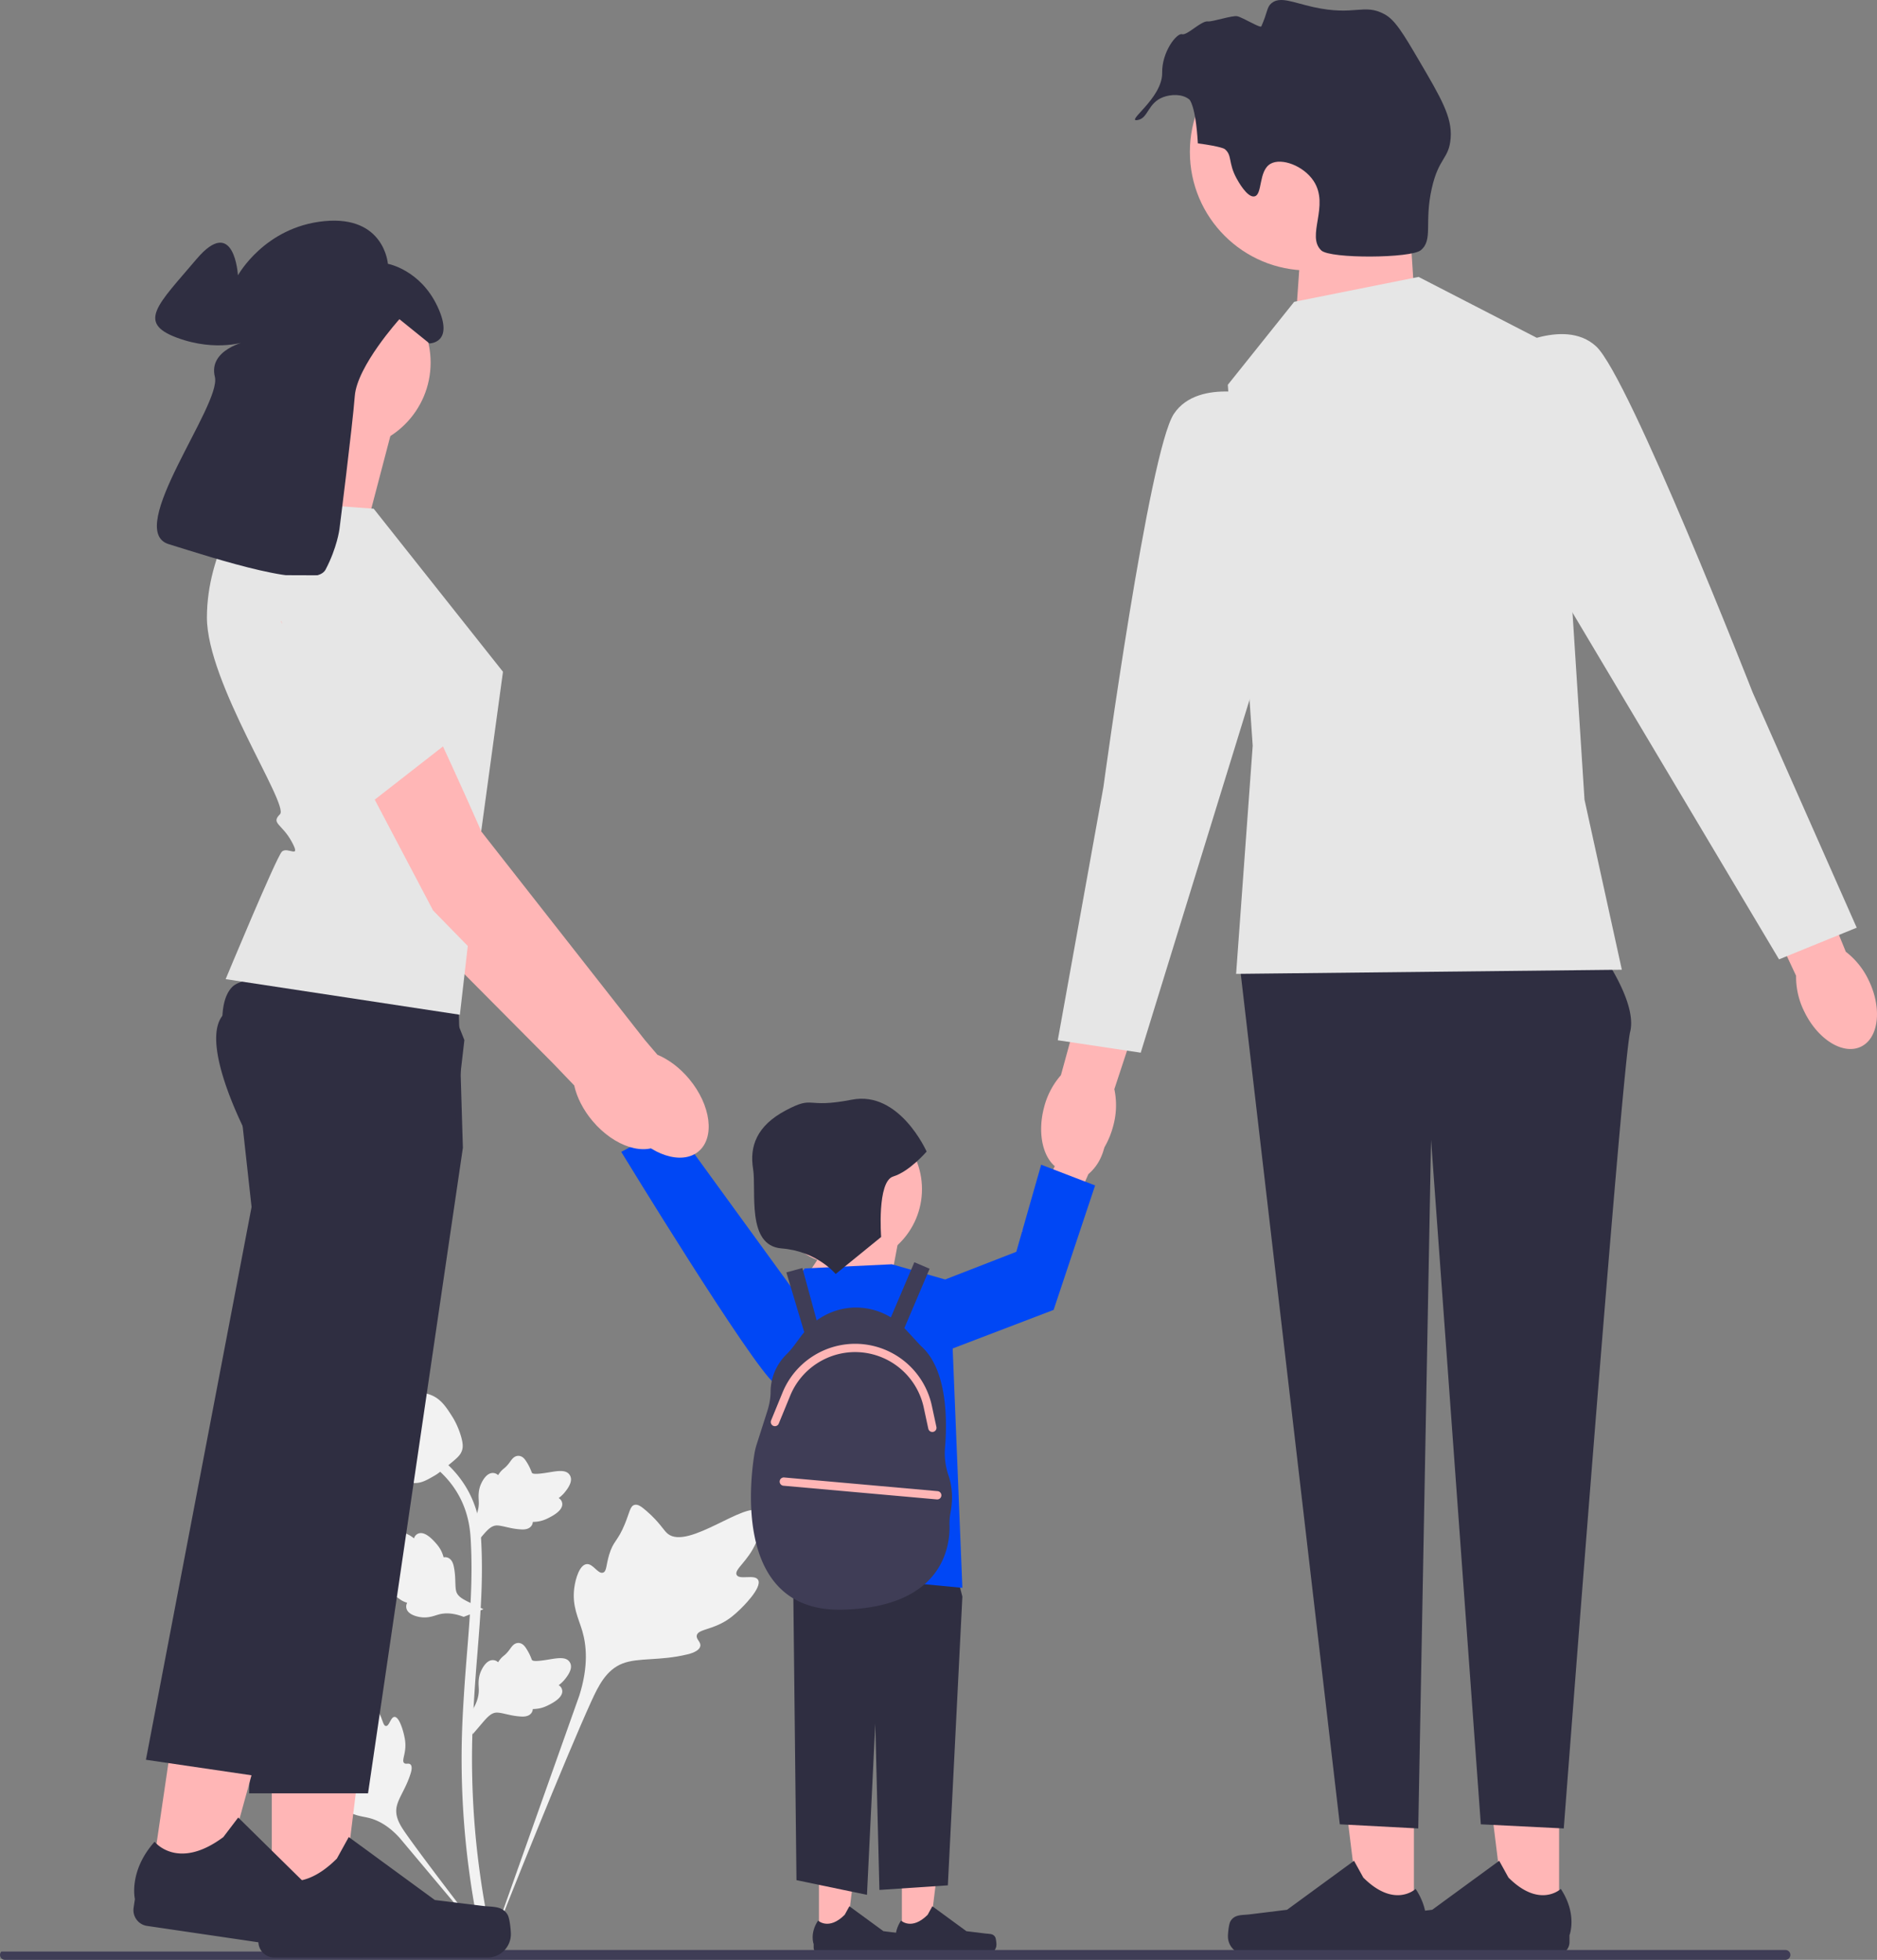 <svg xmlns="http://www.w3.org/2000/svg" width="452.553" height="472.429"><rect width="100%" height="100%" fill="#808080" stroke="none"/><g fill="#f2f2f2"><path d="M182.775 380.824c-.844-1.424-4.497.1-5.168-1.192-.67-1.287 2.724-3.249 4.663-7.73.35-.808 2.553-5.9.922-7.471-3.092-2.979-17.24 9.312-22.19 5.29-1.087-.882-1.847-2.645-5.135-5.506-1.308-1.138-2.1-1.652-2.865-1.46-1.087.27-1.173 1.725-2.337 4.584-1.748 4.287-2.78 4.028-3.799 7.449-.755 2.539-.583 4.015-1.472 4.303-1.258.407-2.416-2.287-4.01-2.046-1.628.247-2.612 3.383-2.923 5.73-.583 4.407 1.035 7.314 1.932 10.371.975 3.322 1.553 8.375-.697 15.528l-22.278 62.766c4.919-12.88 19.159-48.186 25.143-61.305 1.727-3.788 3.634-7.63 7.55-9.146 3.771-1.46 8.95-.588 15.55-2.178.772-.186 2.911-.73 3.18-1.989.223-1.04-1.035-1.62-.842-2.595.26-1.307 2.734-1.323 5.776-2.831 2.144-1.064 3.48-2.328 4.629-3.416.346-.327 5.495-5.261 4.371-7.156z"/><path d="M95.13 413.866c-.942.004-1.248 2.236-2.076 2.193-.825-.043-.809-2.274-2.448-4.519-.296-.405-2.16-2.955-3.402-2.608-2.353.658-.403 11.148-3.806 12.418-.746.278-1.83.142-4.183.931-.936.314-1.417.554-1.544.985-.18.611.508 1.073 1.575 2.47 1.6 2.094 1.175 2.526 2.56 4.013 1.029 1.103 1.803 1.445 1.688 1.964-.164.735-1.82.526-2.161 1.379-.349.87.906 2.257 1.969 3.087 1.994 1.557 3.888 1.602 5.647 2.044 1.912.48 4.559 1.654 7.42 4.823l24.378 29.043c-4.902-6.13-18.121-23.306-22.834-30.028-1.36-1.94-2.696-3.985-2.31-6.345.371-2.272 2.293-4.562 3.417-8.26.132-.433.482-1.64-.058-2.135-.446-.41-1.095.04-1.517-.335-.567-.505.14-1.724.277-3.652.097-1.36-.139-2.38-.34-3.257-.062-.265-.998-4.216-2.252-4.21zM113.93 418.086l-.568-5.068.26-.384c1.2-1.777 1.811-3.512 1.819-5.159 0-.262-.011-.523-.024-.79-.049-1.057-.11-2.371.575-3.903.385-.854 1.464-2.832 3.086-2.587.437.061.768.262 1.018.497l.115-.181c.506-.771.906-1.102 1.291-1.42.296-.245.602-.497 1.082-1.094.21-.262.374-.492.513-.685.42-.585.968-1.282 1.934-1.27 1.033.049 1.574.903 1.932 1.468.64 1.009.93 1.735 1.122 2.217.07.177.15.375.19.436.333.49 3.038.032 4.057-.135 2.29-.381 4.27-.712 5.087.732.585 1.033.15 2.398-1.33 4.168-.461.55-.952.969-1.388 1.297.361.215.684.546.815 1.064.309 1.229-.747 2.46-3.137 3.664-.593.3-1.392.702-2.512.896a9.867 9.867 0 0 1-1.408.124c-.009.235-.064.49-.207.752-.42.77-1.294 1.138-2.61 1.05-1.449-.076-2.642-.353-3.694-.595-.92-.21-1.71-.39-2.332-.348-1.153.093-2.041 1.016-3.084 2.213l-2.602 3.041zM116.563 387.91l-4.758 1.835-.438-.153c-2.023-.71-3.856-.862-5.451-.452-.254.066-.504.144-.759.223-1.01.316-2.266.708-3.921.434-.924-.155-3.11-.697-3.285-2.329a1.838 1.838 0 0 1 .222-1.11l-.204-.066c-.874-.293-1.295-.596-1.7-.889-.313-.224-.634-.456-1.333-.768-.307-.138-.571-.238-.793-.323-.672-.257-1.486-.61-1.72-1.549-.214-1.011.475-1.75.931-2.24a12.216 12.216 0 0 1 1.86-1.649c.153-.112.324-.24.373-.294.39-.446-.74-2.947-1.16-3.89-.95-2.118-1.771-3.95-.581-5.106.85-.828 2.281-.754 4.368.23.65.306 1.18.674 1.607 1.013.117-.404.354-.8.823-1.059 1.11-.61 2.568.1 4.34 2.106.44.497 1.032 1.169 1.503 2.203.221.487.363.94.478 1.33.23-.051.49-.062.779.01.852.21 1.429.962 1.677 2.258.295 1.42.33 2.645.362 3.724.03.942.058 1.753.256 2.344.382 1.091 1.5 1.717 2.922 2.422l3.602 1.745zM113.93 372.98l-.568-5.069.26-.384c1.2-1.777 1.811-3.512 1.819-5.159 0-.261-.011-.523-.024-.79-.049-1.057-.11-2.371.575-3.903.385-.854 1.464-2.832 3.086-2.587.437.061.768.262 1.018.497l.115-.181c.506-.771.906-1.102 1.291-1.42.296-.244.602-.497 1.082-1.094.21-.261.374-.492.513-.685.42-.585.968-1.282 1.934-1.27 1.033.049 1.574.903 1.932 1.468.64 1.009.93 1.735 1.122 2.218.07.176.15.374.19.435.333.49 3.038.032 4.057-.134 2.29-.382 4.27-.713 5.087.731.585 1.033.15 2.398-1.33 4.168-.461.55-.952.969-1.388 1.297.361.215.684.546.815 1.064.309 1.229-.747 2.46-3.137 3.664-.593.3-1.392.702-2.512.896a9.867 9.867 0 0 1-1.408.124c-.009.235-.064.49-.207.752-.42.77-1.294 1.138-2.61 1.05-1.449-.076-2.642-.353-3.694-.595-.92-.21-1.71-.39-2.332-.348-1.153.093-2.041 1.016-3.084 2.213l-2.602 3.041z"/><path d="m119.115 471.357-1.062-.665-.257-1.226.257 1.226-1.238.142c-.02-.115-.087-.38-.189-.793-.554-2.266-2.244-9.163-3.653-20.023a204.149 204.149 0 0 1-1.656-23.17c-.115-7.807.255-13.717.55-18.467.225-3.583.496-6.994.763-10.318.71-8.878 1.379-17.265.881-26.55-.11-2.072-.341-6.387-2.862-10.978-1.462-2.662-3.476-5.026-5.987-7.023l1.561-1.963c2.772 2.208 5 4.826 6.624 7.782 2.794 5.09 3.046 9.792 3.168 12.05.506 9.45-.17 17.917-.888 26.88-.264 3.312-.536 6.708-.758 10.276-.294 4.706-.66 10.565-.546 18.271.113 7.702.663 15.4 1.634 22.887 1.392 10.723 3.057 17.517 3.604 19.749.292 1.191.353 1.441.054 1.913z"/><path d="M100.066 357.494c-.103 0-.207-.003-.312-.01-2.134-.115-4.11-1.393-5.874-3.796-.828-1.13-1.251-2.42-2.095-4.992-.131-.397-.768-2.408-1.154-5.176-.253-1.808-.222-2.565.137-3.233.398-.744 1.041-1.262 1.766-1.612a1.416 1.416 0 0 1 .097-.74c.427-1.044 1.563-.907 2.177-.841.311.039.699.09 1.117.068.659-.032 1.012-.227 1.548-.521.513-.282 1.15-.631 2.096-.825 1.865-.389 3.428.14 3.943.313 2.71.903 4.046 3.01 5.593 5.45.308.49 1.367 2.271 2.065 4.714.504 1.762.433 2.545.282 3.127-.309 1.197-1.037 1.882-2.886 3.394-1.93 1.584-2.9 2.377-3.732 2.859-1.937 1.118-3.153 1.82-4.768 1.82z"/></g><path fill="#ffb6b6" d="M217.451 467.068h6.563l3.121-25.313h-9.685l.001 25.313z"/><path d="M239.935 466.92c.204.343.312 1.454.312 1.854 0 1.23-.997 2.228-2.227 2.228h-20.323c-.84 0-1.52-.68-1.52-1.52v-.846s-1.005-2.543 1.065-5.677c0 0 2.572 2.454 6.416-1.39l1.134-2.054 8.205 6.001 4.549.56c.995.123 1.877-.019 2.389.843z" fill="#2f2e41"/><path fill="#ffb6b6" d="M197.451 467.068h6.563l3.121-25.313h-9.685l.001 25.313z"/><path d="M219.935 466.92c.204.343.312 1.454.312 1.854 0 1.23-.997 2.228-2.227 2.228h-20.323c-.84 0-1.52-.68-1.52-1.52v-.846s-1.005-2.543 1.065-5.677c0 0 2.572 2.454 6.416-1.39l1.134-2.054 8.205 6.001 4.549.56c.995.123 1.877-.019 2.389.843zM225.032 357.755l7 27.107-3.5 69.61-16.5 1.104-1-40.071-2 41.25-17-3.536-1-90.75 34-4.714z" fill="#2f2e41"/><path d="M157.268 266.488c-2.258-3.963-6.134-6.01-8.656-4.573-2.522 1.438-2.735 5.816-.475 9.78a11.416 11.416 0 0 0 3.646 3.972l9.782 16.672 7.726-4.757-10.463-15.93c-.1-1.822-.635-3.592-1.56-5.164z" fill="#ffb6b6"/><path d="M201.722 325.344s-9.27 12.777-14.94 8.211c-5.67-4.566-36.998-55.894-36.998-55.894l12.432-6.663 39.506 54.346z" fill="#0047f5"/><path fill="#ffb6b6" d="m193.032 309.755 12-18 12 5-3 16-21-3z"/><path fill="#0047f5" d="m194.032 305.755 21-1 14 4 3 74-42-4v-39.024l-6-19.976 10-14z"/><path d="M228.69 355.671a16.386 16.386 0 0 1-.842-6.692c.537-6.398.639-18.934-5.883-24.597l-3.683-3.99c-.077-.084-.163-.155-.241-.236l6.094-14.325-3.681-1.566-5.657 13.297a16.15 16.15 0 0 0-8.396-2.373c-3.458 0-6.763 1.128-9.493 3.113l-3.45-12.64-3.86 1.054 4.314 14.415c-.157.19-.328.367-.477.566l-2.107 2.829a16.487 16.487 0 0 1-1.693 1.929c-1.294 1.267-3.818 4.343-3.842 9.079-.008 1.62-.341 3.221-.835 4.764l-2.505 7.828c-.235.735-.42 1.483-.545 2.244-1.104 6.704-4.927 38.283 21.201 37.651 24.357-.59 25.96-15.42 25.818-20.346-.03-1.069.065-2.13.265-3.18.365-1.927.694-5.336-.502-8.824z" fill="#3f3d56"/><path fill="#ffb6b6" d="m338.723 36.017 2.278 35.166-28.641 6.572 1.995-28.434 24.368-13.304zM340.904 463.408l-12.91-.001-6.142-49.796h19.054l-.002 49.797z"/><path d="M296.673 463.115c-.402.677-.614 2.862-.614 3.65a4.382 4.382 0 0 0 4.381 4.381h39.98a2.99 2.99 0 0 0 2.99-2.99v-1.664s1.978-5.002-2.094-11.169c0 0-5.061 4.829-12.623-2.734l-2.23-4.04-16.143 11.806-8.947 1.102c-1.958.24-3.693-.038-4.7 1.658z" fill="#2f2e41"/><path fill="#ffb6b6" d="m375.904 463.408-12.91-.001-6.142-49.796h19.054l-.002 49.797z"/><path d="M331.673 463.115c-.402.677-.614 2.862-.614 3.65a4.382 4.382 0 0 0 4.381 4.381h39.98a2.99 2.99 0 0 0 2.99-2.99v-1.664s1.978-5.002-2.094-11.169c0 0-5.061 4.829-12.623-2.734l-2.23-4.04-16.143 11.806-8.947 1.102c-1.958.24-3.693-.038-4.7 1.658zM384.032 226.755s11 14 9 22-16 192-16 192l-20-1-12-165-3.086 166-18.914-1-24-206 85-7z" fill="#2f2e41"/><path d="M268.405 271.394c-1.891 7.248-7.164 12.147-11.776 10.943s-6.818-8.055-4.925-15.306a18.746 18.746 0 0 1 4.089-7.853l8.4-30.609 14.28 4.248-9.797 29.724c.618 2.93.525 5.966-.271 8.853z" fill="#ffb6b6"/><circle cx="315.458" cy="36.626" r="28.574" fill="#ffb6b6"/><path fill="#e6e6e6" d="m312.032 72.755 30-6 33 17 7 109 9 41-93 1 4-55-6-87 16-20z"/><path d="M305.032 95.755s-16-5-22 4-17 90-17 90l-11 61 20 3 33-107-3-51z" fill="#e6e6e6"/><path d="M450.565 236.336c3.26 6.744 2.423 13.892-1.87 15.966s-10.412-1.711-13.673-8.458a18.746 18.746 0 0 1-1.979-8.63l-13.452-28.75 13.626-6.024 11.814 28.981c2.37 1.83 4.268 4.2 5.534 6.915z" fill="#ffb6b6"/><path d="M362.508 84.791s14.369-8.633 22.323-1.302c7.953 7.33 37.75 83.45 37.75 83.45l25.08 56.683-18.728 7.634-57.31-96.196-9.115-50.268z" fill="#e6e6e6"/><path d="M431.67 471.24c0 .66-.53 1.19-1.19 1.19H1.19c-.66 0-1.19-.53-1.19-1.19 0-.32.12-.6.32-.81h89.72c1.91 0 3.78-.13 5.62-.38h334.82c.66 0 1.19.53 1.19 1.19z" fill="#3f3d56"/><path d="M255.902 274.545c1.785-4.198 5.398-6.68 8.07-5.544 2.67 1.136 3.39 5.46 1.603 9.659a11.416 11.416 0 0 1-3.162 4.367l-7.786 17.692-8.225-3.83 8.55-17.035c-.112-1.82.214-3.64.95-5.31z" fill="#ffb6b6"/><circle cx="203.899" cy="286.652" r="18.393" fill="#ffb6b6"/><path fill="#0047f5" d="m227.032 308.755 18-7 6-21 13 5-10 30-27 10.315v-17.315z"/><path d="m201.48 307.103 10.97-8.926s-1.038-13.376 2.905-14.579 8.056-6.008 8.056-6.008-6.527-14.744-18.016-12.507c-11.488 2.237-8.867-1.166-15.947 2.583-7.08 3.75-8.74 8.753-7.88 14.069.862 5.316-1.702 18.523 6.874 19.203s13.038 6.165 13.038 6.165zM298.152 43.023c-2.086-3.803-1.003-5.618-2.884-7.105 0 0-.757-.598-6.457-1.36-.544-9.325-2.055-10.571-2.055-10.572-1.74-1.436-4.51-1.236-6.275-.583-3.733 1.38-3.604 5.015-6.083 5.51-3.424.685 5.912-5.17 5.803-11.362-.09-5.052 3.53-9.662 4.79-9.303 1.25.357 4.6-3.282 6.237-3.09 1.118.13 5.858-1.495 7.078-1.241 1.332.277 5.585 2.948 5.812 2.433 1.579-3.574 1.283-4.624 2.457-5.589 2.081-1.709 5.138-.159 10.04.934C326.704 3.944 328.754.722 333.8 3.42c2.549 1.363 4.51 4.646 8.33 11.156 5.342 9.104 8.013 13.656 7.63 18.686-.39 5.13-2.847 4.606-4.544 12.11-1.89 8.354.382 12.424-2.656 14.944-2.348 1.948-21.816 2.098-23.993.05-3.728-3.506 2.099-10.784-1.86-16.757-2.43-3.666-7.747-5.636-10.376-4.13-2.972 1.704-1.872 7.488-3.896 7.866-1.734.325-3.919-3.66-4.282-4.322z" fill="#2f2e41"/><g><path d="M159.66 275.482c3.98-3.363 2.924-11.159-2.36-17.414-2.313-2.738-5.053-4.726-7.737-5.815l-3.084-3.56-39.826-49.901s-22.056-49.642-28.566-55.005c-6.51-5.363-14.17-2.57-14.17-2.57l-5.978 7.394 37.244 69.312 38.116 38.359 5.145 5.364c.626 2.828 2.128 5.861 4.442 8.599 5.284 6.255 12.794 8.6 16.774 5.237z" fill="#ffb6b6"/><path fill="#e6e6e6" d="m84.482 153.017 9.98 14.638 14.328 21.205-25.745 8.906-22.73-39.004 24.167-5.745z"/><path d="m94.615 103.201-7.229 27.559-27.558-5.422S70.67 105.46 67.96 96.424l26.655 6.777zM65.523 461.928l16.596-.001 7.894-64.013-24.493.002.003 64.012z" fill="#ffb6b6"/><path d="M122.382 461.552c.516.87.79 3.679.79 4.69a5.633 5.633 0 0 1-5.633 5.633H66.144a3.843 3.843 0 0 1-3.843-3.842v-2.14s-2.542-6.43 2.692-14.357c0 0 6.506 6.206 16.227-3.515l2.867-5.193 20.75 15.176 11.503 1.416c2.516.31 4.747-.048 6.042 2.132zM111.603 276.676 88.735 432.29h-28.69l3.814-88.828 2.008-46.707-5.823-22.232s-2.655-4.942-4.891-10.932c-2.521-6.76-4.512-14.864-1.556-18.707 1.087-1.417 3.915-2.466 7.758-3.246 2.348-.48 5.081-.854 8.032-1.144 16.967-1.679 41.1-.63 41.1-.63l.614 20.246.34 11.306.162 5.26z" fill="#2f2e41"/><path fill="#ffb6b6" d="m36.29 454.318 16.419 2.412 17.122-62.183-24.234-3.561-9.307 63.332z"/><path d="M92.598 462.216c.385.936.246 3.755.099 4.756a5.633 5.633 0 0 1-6.392 4.753l-50.848-7.476a3.843 3.843 0 0 1-3.243-4.36l.311-2.117s-1.58-6.732 4.752-13.813c0 0 5.534 7.087 16.566-1.117l3.591-4.721 18.323 18.033 11.174 3.074c2.444.672 4.703.643 5.667 2.988zM111.963 250.724l-3.136 27.012-17.105 56.922-28.159 93.712-28.382-4.17 25.473-133.246-2.522-22.848s-.822-2.271-1.763-5.596c-1.87-6.578-4.213-17.29-1.634-22.754.348-.743.785-1.388 1.326-1.91 1.014-.983 3.076-1.58 5.838-1.897 11.544-1.305 35.32 2.427 45.9 4.259l4.164 10.516z" fill="#2f2e41"/><path d="m90.097 122.628 31.173 39.305-5.596 40.978-4.795 41.697-56.472-8.584s12.198-29.365 13.553-30.72 4.76 1.991 2.38-2.393-5.09-4.384-2.832-6.643-17.62-31.625-17.62-47.437c0-15.812 9.488-28.462 9.488-28.462l30.721 2.259z" fill="#e6e6e6"/><circle cx="82.824" cy="87.406" r="21" fill="#ffb6b6"/><path d="M81.843 127.556s3.142-24.863 3.698-32.094c.556-7.23 10.763-18.52 10.763-18.52l7.23 5.84s6.118 0 1.947-8.898c-4.172-8.9-11.958-10.29-11.958-10.29s-.835-11.68-15.296-10.29c-14.46 1.39-20.857 13.071-20.857 13.071s-.834-14.74-10.011-3.893c-9.178 10.845-14.461 15.295-4.728 18.91 9.733 3.616 16.964.835 16.964.835s-9.455 1.946-7.787 8.62c1.669 6.675-21.97 36.988-11.124 40.325 10.846 3.337 35.04 11.402 37.821 6.118 2.781-5.284 3.338-9.734 3.338-9.734z" fill="#2f2e41"/><path d="M168.407 277.564c4.009-3.329 3.017-11.134-2.214-17.433-2.29-2.757-5.013-4.768-7.687-5.88l-3.055-3.584-39.407-50.234S94.406 150.608 87.94 145.19c-6.465-5.418-14.148-2.69-14.148-2.69l-6.039 7.344 36.662 69.622 37.793 38.677 5.1 5.408c.602 2.832 2.079 5.878 4.37 8.635 5.23 6.3 12.72 8.707 16.73 5.377z" fill="#ffb6b6"/><path d="M65.466 138.64s9.647 50.06 20.624 57.44l21.875-17.056s1.915-.083-1.648-4.107c-3.563-4.025-2.65-12.667-2.65-12.667s1.602 2.074-1.886-.805c-3.488-2.88-.24-22.682-.24-22.682l-36.075-.124z" fill="#e6e6e6"/></g><path d="M224.793 345.18a1 1 0 0 1-.977-.789l-1.1-5.108a16.925 16.925 0 0 0-15.783-13.34c-7.112-.319-13.703 3.894-16.404 10.478l-2.759 6.725a1 1 0 1 1-1.85-.759l2.76-6.725c3.02-7.363 10.383-12.065 18.343-11.717a18.926 18.926 0 0 1 17.648 14.917l1.1 5.108a1 1 0 0 1-.978 1.21zM225.973 361.444c-.03 0-.06-.001-.09-.004l-37.004-3.3a1 1 0 0 1 .177-1.992l37.005 3.3a1 1 0 0 1-.088 1.996z" fill="#ffb6b6"/></svg>
